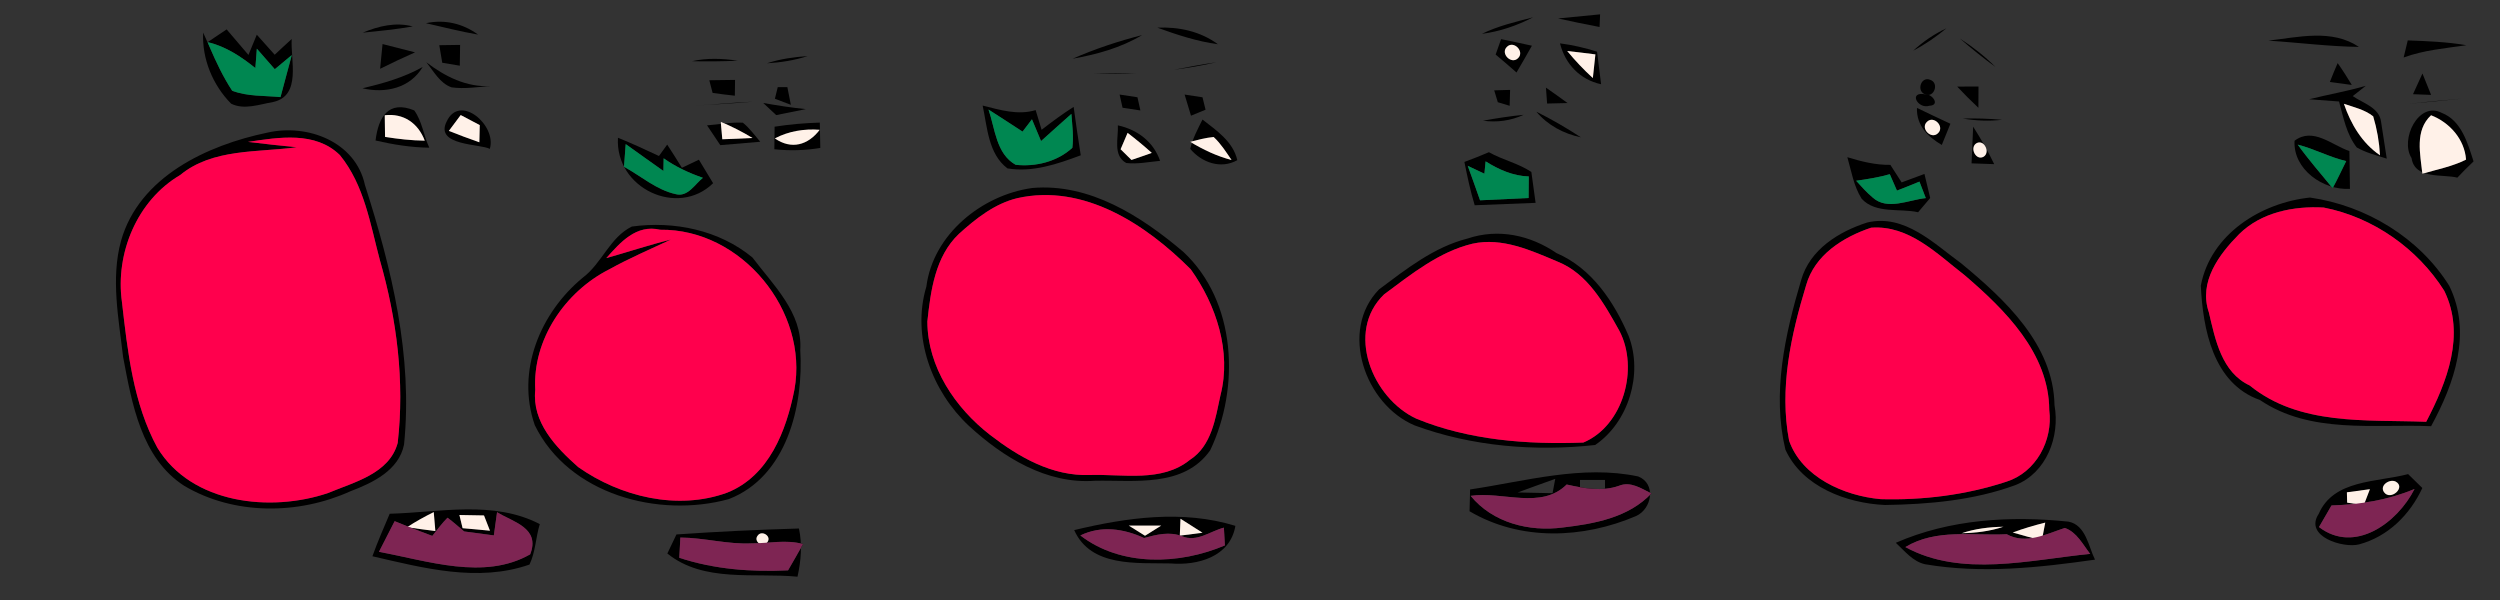 <?xml version="1.0" encoding="UTF-8" ?>
<!DOCTYPE svg PUBLIC "-//W3C//DTD SVG 1.1//EN" "http://www.w3.org/Graphics/SVG/1.1/DTD/svg11.dtd">
<svg width="500pt" height="120pt" viewBox="0 0 500 120" version="1.1" xmlns="http://www.w3.org/2000/svg">
<rect x="0" y="0" width="500" height="120" fill="#333333" stroke="none"/>
<g id="#000000ff">
<path fill="#000000" opacity="1.00" d=" M 296.38 6.77 C 299.61 5.18 303.13 4.37 306.61 3.46 C 303.41 5.12 299.96 6.30 296.38 6.77 Z" />
<path fill="#000000" opacity="1.00" d=" M 311.61 3.69 C 314.41 3.41 317.21 3.13 320.02 2.87 C 319.99 3.51 319.94 4.77 319.91 5.40 C 317.09 4.86 314.39 4.31 311.61 3.69 Z" />
<path fill="#000000" opacity="1.00" d=" M 72.55 6.53 C 75.72 5.21 79.15 4.38 82.55 5.29 C 79.25 5.87 75.89 6.20 72.55 6.53 Z" />
<path fill="#000000" opacity="1.00" d=" M 85.19 4.64 C 88.97 3.82 92.62 4.73 95.61 6.92 C 92.11 6.31 88.65 5.43 85.19 4.64 Z" />
<path fill="#000000" opacity="1.00" d=" M 231.46 5.53 C 235.76 5.34 240.07 6.26 243.58 8.85 C 239.41 8.28 235.40 6.96 231.46 5.53 Z" />
<path fill="#000000" opacity="1.00" d=" M 41.52 8.43 C 42.80 7.59 44.06 6.73 45.33 5.88 C 46.79 7.58 48.24 9.29 49.69 10.99 C 50.24 9.64 50.80 8.29 51.36 6.94 C 52.56 8.27 53.75 9.61 54.94 10.95 C 56.07 9.90 57.19 8.83 58.34 7.80 C 58.08 11.98 60.34 19.16 54.63 20.40 C 51.93 20.86 48.81 22.05 46.22 20.73 C 42.55 17.01 40.38 11.77 40.63 6.52 C 41.06 7.44 41.47 8.36 41.88 9.29 C 43.19 12.34 44.61 15.37 46.44 18.15 C 49.51 19.32 52.88 19.11 56.10 19.42 C 56.85 16.61 57.61 13.81 58.36 11.01 C 57.23 11.95 56.09 12.89 54.96 13.84 C 53.77 12.47 52.58 11.10 51.37 9.74 C 51.28 11.03 51.18 12.32 51.07 13.61 C 48.23 11.33 45.13 9.26 41.52 8.43 Z" />
<path fill="#000000" opacity="1.00" d=" M 382.65 10.13 C 384.62 8.32 386.83 6.80 389.27 5.67 C 387.21 7.38 385.01 8.90 382.65 10.13 Z" />
<path fill="#000000" opacity="1.00" d=" M 214.53 11.74 C 219.01 9.78 223.67 8.23 228.41 7.02 C 224.15 9.57 219.37 10.88 214.53 11.74 Z" />
<path fill="#000000" opacity="1.00" d=" M 453.66 8.13 C 459.69 7.44 466.36 5.75 471.79 9.38 C 465.73 9.30 459.70 8.51 453.66 8.13 Z" />
<path fill="#000000" opacity="1.00" d=" M 300.22 7.83 C 302.28 8.24 304.33 8.69 306.38 9.14 C 305.38 10.94 304.35 12.72 303.30 14.50 C 301.92 13.29 300.54 12.08 299.13 10.91 C 299.49 9.88 299.85 8.85 300.22 7.83 M 301.38 9.38 C 300.01 10.71 302.29 12.99 303.62 11.62 C 304.98 10.29 302.71 8.01 301.38 9.38 Z" />
<path fill="#000000" opacity="1.00" d=" M 391.97 7.70 C 394.53 9.35 396.93 11.23 399.08 13.38 C 396.62 11.60 394.27 9.68 391.97 7.70 Z" />
<path fill="#000000" opacity="1.00" d=" M 481.55 8.08 C 485.45 8.22 489.41 8.38 493.28 9.04 C 489.05 9.67 484.76 10.01 480.73 11.50 C 481.00 10.36 481.27 9.22 481.55 8.08 Z" />
<path fill="#000000" opacity="1.00" d=" M 76.51 8.81 C 78.67 9.36 80.84 9.92 83.01 10.47 C 80.66 11.51 78.31 12.61 76.02 13.76 C 76.17 12.11 76.34 10.46 76.51 8.81 Z" />
<path fill="#000000" opacity="1.00" d=" M 87.86 9.04 C 89.25 9.02 90.63 9.00 92.02 8.98 C 92.00 10.36 91.97 11.75 91.96 13.14 C 90.79 12.95 89.62 12.75 88.45 12.55 C 88.25 11.38 88.05 10.21 87.86 9.04 Z" />
<path fill="#000000" opacity="1.00" d=" M 312.00 8.67 C 314.52 9.00 316.99 9.56 319.41 10.34 C 319.62 11.97 320.02 15.22 320.22 16.85 C 316.01 15.94 313.03 12.81 312.00 8.67 M 313.44 10.20 C 315.02 12.12 316.73 13.93 318.57 15.61 C 318.73 14.03 318.90 12.45 319.08 10.88 C 317.20 10.63 315.32 10.41 313.44 10.20 Z" />
<path fill="#000000" opacity="1.00" d=" M 138.38 12.24 C 141.40 11.57 144.50 11.69 147.54 12.14 C 144.48 12.28 141.43 12.31 138.38 12.24 Z" />
<path fill="#000000" opacity="1.00" d=" M 153.38 12.66 C 156.02 11.80 158.77 11.40 161.53 11.22 C 158.89 12.07 156.14 12.50 153.38 12.66 Z" />
<path fill="#000000" opacity="1.00" d=" M 85.25 12.44 C 88.98 15.29 93.29 17.49 98.18 17.22 C 95.57 17.38 92.93 17.84 90.31 17.47 C 87.96 16.65 86.75 14.25 85.25 12.44 Z" />
<path fill="#000000" opacity="1.00" d=" M 234.80 13.95 C 237.60 13.41 240.44 12.86 243.28 12.45 C 240.48 13.10 237.64 13.57 234.80 13.95 Z" />
<path fill="#000000" opacity="1.00" d=" M 72.50 17.66 C 76.66 16.67 80.79 15.50 84.54 13.39 C 82.00 17.65 77.09 18.72 72.50 17.66 Z" />
<path fill="#000000" opacity="1.00" d=" M 465.97 16.40 C 466.46 15.13 466.99 13.87 467.53 12.62 C 468.53 14.03 469.46 15.50 470.36 16.99 C 468.89 16.81 467.42 16.61 465.97 16.40 Z" />
<path fill="#000000" opacity="1.00" d=" M 218.81 14.78 C 221.62 14.73 224.42 14.61 227.23 14.67 C 224.43 14.78 221.61 14.84 218.81 14.78 Z" />
<path fill="#000000" opacity="1.00" d=" M 482.60 18.84 C 483.21 17.46 483.85 16.08 484.49 14.70 C 485.07 16.13 485.65 17.55 486.22 18.98 C 485.31 18.95 483.50 18.87 482.60 18.84 Z" />
<path fill="#000000" opacity="1.00" d=" M 141.86 16.05 C 143.57 16.02 145.29 16.00 147.01 15.98 C 147.00 16.77 146.98 18.35 146.97 19.14 C 145.48 18.98 144.00 18.80 142.52 18.58 C 142.36 17.94 142.02 16.68 141.86 16.05 Z" />
<path fill="#000000" opacity="1.00" d=" M 385.01 18.86 C 383.22 18.21 384.21 15.18 386.05 15.97 C 387.89 16.57 386.84 19.67 385.01 18.86 Z" />
<path fill="#000000" opacity="1.00" d=" M 155.55 17.42 C 156.03 17.42 156.99 17.42 157.47 17.42 C 157.70 18.60 157.93 19.78 158.17 20.96 C 157.10 20.55 156.04 20.15 154.98 19.75 C 155.12 19.17 155.40 18.00 155.55 17.42 Z" />
<path fill="#000000" opacity="1.00" d=" M 391.44 17.32 C 392.85 17.31 394.28 17.30 395.70 17.30 C 395.69 18.72 395.68 20.14 395.68 21.56 C 394.22 20.19 392.80 18.78 391.44 17.32 Z" />
<path fill="#000000" opacity="1.00" d=" M 461.83 19.85 C 465.58 18.91 469.44 18.25 473.16 17.16 C 472.28 17.84 471.41 18.53 470.55 19.22 C 472.60 20.65 475.88 21.49 476.22 24.40 C 476.50 26.23 477.07 29.90 477.35 31.73 C 475.32 31.07 473.21 30.56 471.35 29.49 C 469.29 26.84 468.67 23.46 467.81 20.30 C 466.32 20.19 463.33 19.96 461.83 19.85 M 468.78 20.76 C 470.17 24.83 472.40 28.60 476.00 31.06 C 475.85 28.39 475.40 25.80 474.64 23.27 C 472.95 21.92 470.78 21.44 468.78 20.76 Z" />
<path fill="#000000" opacity="1.00" d=" M 298.84 18.07 C 299.63 18.05 301.22 18.01 302.02 17.98 C 301.99 18.78 301.95 20.37 301.93 21.16 C 301.34 20.98 300.16 20.62 299.56 20.44 C 299.38 19.84 299.02 18.66 298.84 18.07 Z" />
<path fill="#000000" opacity="1.00" d=" M 309.19 17.53 C 310.64 18.54 312.09 19.56 313.51 20.61 C 312.15 20.65 310.78 20.69 309.42 20.71 C 309.36 19.92 309.24 18.33 309.19 17.53 Z" />
<path fill="#000000" opacity="1.00" d=" M 138.59 21.13 C 142.59 20.94 146.58 20.50 150.58 20.34 C 146.59 20.70 142.58 20.90 138.59 21.13 Z" />
<path fill="#000000" opacity="1.00" d=" M 223.92 18.91 C 225.11 19.09 226.30 19.27 227.49 19.45 C 227.63 20.11 227.93 21.43 228.08 22.09 C 226.89 21.91 225.70 21.73 224.51 21.55 C 224.37 20.89 224.07 19.57 223.92 18.91 Z" />
<path fill="#000000" opacity="1.00" d=" M 236.92 18.91 C 238.11 19.09 239.30 19.27 240.50 19.46 C 240.65 20.08 240.96 21.32 241.11 21.94 C 240.14 22.34 239.17 22.74 238.20 23.14 C 237.77 21.73 237.33 20.32 236.92 18.91 Z" />
<path fill="#000000" opacity="1.00" d=" M 385.89 21.15 C 383.54 21.91 381.62 18.23 385.01 18.86 C 386.40 18.71 388.15 21.05 385.89 21.15 Z" />
<path fill="#000000" opacity="1.00" d=" M 481.68 20.76 C 485.22 20.38 488.83 20.02 492.40 19.72 C 488.82 20.10 485.24 20.45 481.68 20.76 Z" />
<path fill="#000000" opacity="1.00" d=" M 152.65 20.60 C 155.48 21.09 158.31 21.55 161.17 21.82 C 159.19 22.24 157.22 22.64 155.24 23.02 C 154.37 22.21 153.51 21.41 152.65 20.60 Z" />
<path fill="#000000" opacity="1.00" d=" M 196.53 21.11 C 199.99 21.98 203.57 23.10 207.13 22.02 C 207.54 23.33 207.92 24.64 208.32 25.96 C 210.40 24.35 212.51 22.78 214.73 21.38 C 215.15 24.61 215.65 27.83 216.15 31.06 C 211.49 32.80 206.55 34.52 201.49 33.68 C 197.63 30.76 197.46 25.40 196.53 21.11 M 197.70 21.91 C 199.02 25.74 199.22 30.76 203.13 32.96 C 207.14 33.40 211.46 32.33 214.47 29.56 C 214.76 27.31 214.44 25.03 214.28 22.78 C 212.23 24.57 210.24 26.41 208.21 28.21 C 207.60 26.76 206.99 25.31 206.39 23.86 C 205.76 24.68 205.13 25.50 204.51 26.32 C 202.24 24.84 199.98 23.36 197.70 21.91 Z" />
<path fill="#000000" opacity="1.00" d=" M 75.11 28.10 C 75.68 23.44 77.66 19.96 82.85 22.08 C 84.44 24.29 84.73 27.13 85.86 29.54 C 82.23 29.49 78.64 28.92 75.11 28.10 M 76.95 23.05 C 76.97 24.14 77.00 26.30 77.01 27.38 C 79.64 27.80 82.29 28.10 84.95 28.13 C 83.63 24.63 80.71 22.61 76.95 23.05 Z" />
<path fill="#000000" opacity="1.00" d=" M 89.32 24.33 C 91.93 18.61 99.42 25.07 97.96 29.78 C 96.20 28.76 86.87 29.19 89.32 24.33 M 92.14 23.01 C 91.35 24.07 90.56 25.12 89.77 26.18 C 91.79 26.99 93.82 27.74 95.87 28.46 C 95.89 27.60 95.93 25.88 95.95 25.02 C 94.68 24.35 93.41 23.68 92.14 23.01 Z" />
<path fill="#000000" opacity="1.00" d=" M 296.60 24.14 C 299.30 23.65 302.01 23.23 304.74 22.96 C 302.19 24.14 299.38 24.53 296.60 24.14 Z" />
<path fill="#000000" opacity="1.00" d=" M 307.27 22.34 C 310.34 23.86 313.31 25.60 316.19 27.47 C 312.73 26.74 309.56 25.06 307.27 22.34 Z" />
<path fill="#000000" opacity="1.00" d=" M 383.39 21.58 C 385.61 22.65 387.84 23.72 390.08 24.75 C 389.50 26.16 388.93 27.58 388.36 28.99 C 385.68 27.41 383.27 25.20 383.39 21.58 M 385.38 24.38 C 384.01 25.71 386.29 27.99 387.62 26.62 C 388.98 25.29 386.71 23.01 385.38 24.38 Z" />
<path fill="#000000" opacity="1.00" d=" M 482.31 31.61 C 479.94 27.92 483.71 20.14 488.36 22.58 C 492.31 24.12 493.55 28.68 494.71 32.28 C 493.59 33.33 492.51 34.42 491.47 35.53 C 488.61 34.78 482.95 35.94 482.31 31.61 M 486.21 23.05 C 482.91 26.13 484.06 30.79 484.47 34.75 C 487.37 33.89 490.47 33.31 493.21 31.92 C 492.91 27.84 489.92 24.49 486.21 23.05 Z" />
<path fill="#000000" opacity="1.00" d=" M 392.57 23.71 C 395.19 23.64 397.81 23.73 400.42 23.96 C 397.81 24.26 395.16 24.15 392.57 23.71 Z" />
<path fill="#000000" opacity="1.00" d=" M 141.41 25.07 C 143.80 24.90 146.16 24.40 148.57 24.54 C 149.92 25.62 150.92 27.05 152.05 28.35 C 150.06 28.52 146.06 28.86 144.06 29.03 C 143.18 27.71 142.29 26.39 141.41 25.07 M 144.15 24.36 C 144.23 25.23 144.38 26.98 144.46 27.85 C 146.47 27.79 148.48 27.70 150.50 27.60 C 148.47 26.35 146.33 25.29 144.15 24.36 Z" />
<path fill="#000000" opacity="1.00" d=" M 154.92 25.34 C 157.91 24.87 160.93 24.61 163.96 24.52 C 163.99 26.21 164.03 27.90 164.06 29.59 C 161.02 30.09 157.94 30.18 154.87 29.85 C 154.89 28.72 154.91 26.47 154.92 25.34 M 154.97 27.68 C 158.28 29.99 161.62 29.02 163.94 25.96 C 160.83 25.73 157.74 26.22 154.97 27.68 Z" />
<path fill="#000000" opacity="1.00" d=" M 238.05 29.78 C 238.53 27.70 239.55 25.81 240.50 23.91 C 243.31 26.11 246.61 28.31 247.46 32.03 C 244.17 33.89 240.35 32.51 238.05 29.78 M 238.03 28.36 C 240.62 29.93 243.37 31.24 246.31 32.00 C 245.21 30.40 244.17 28.72 242.73 27.40 C 241.13 27.55 239.58 27.97 238.03 28.36 Z" />
<path fill="#000000" opacity="1.00" d=" M 53.46 26.53 C 61.46 24.69 71.12 28.31 72.99 37.01 C 78.34 53.71 82.60 71.20 80.81 88.90 C 79.79 94.07 74.53 96.57 70.09 98.25 C 59.66 102.98 46.78 103.07 36.82 97.15 C 28.24 91.61 26.38 80.68 24.62 71.39 C 23.75 63.79 22.13 55.74 24.20 48.19 C 27.82 35.35 41.42 29.04 53.46 26.53 M 49.60 28.38 C 52.84 28.79 56.08 29.12 59.34 29.45 C 51.52 30.52 42.50 29.66 36.03 35.01 C 27.42 40.07 23.02 50.68 24.39 60.41 C 25.52 70.27 26.64 80.70 31.48 89.56 C 38.34 100.82 54.15 102.50 65.63 98.60 C 70.76 96.44 77.87 94.76 79.54 88.59 C 80.95 76.31 79.38 63.87 75.98 52.04 C 74.05 44.80 72.86 37.01 67.98 31.02 C 63.07 26.21 55.75 27.46 49.60 28.38 Z" />
<path fill="#000000" opacity="1.00" d=" M 223.57 25.07 C 227.48 25.93 230.68 28.32 232.02 32.17 C 229.77 32.37 227.51 32.87 225.25 32.60 C 222.51 31.10 223.72 27.55 223.57 25.07 M 225.52 26.57 C 225.05 27.66 224.58 28.75 224.12 29.85 C 224.84 30.56 225.57 31.27 226.29 31.99 C 227.65 31.54 229.00 31.06 230.36 30.58 C 228.80 29.18 227.18 27.84 225.52 26.57 Z" />
<path fill="#000000" opacity="1.00" d=" M 394.63 25.33 C 396.17 27.76 397.60 30.22 398.84 32.83 C 397.32 32.78 395.81 32.73 394.31 32.67 C 394.39 30.84 394.55 27.17 394.63 25.33 M 395.24 28.68 C 393.87 29.61 395.23 32.25 396.76 31.32 C 398.13 30.39 396.76 27.75 395.24 28.68 Z" />
<path fill="#000000" opacity="1.00" d=" M 458.91 28.15 C 462.60 25.36 466.36 29.03 469.88 30.21 C 469.91 32.10 469.96 35.88 469.99 37.77 C 464.63 38.09 458.59 33.87 458.91 28.15 M 459.55 28.93 C 461.71 31.96 464.18 34.74 466.52 37.64 C 467.51 35.86 468.32 34.04 469.24 32.22 C 465.90 31.44 462.87 29.77 459.55 28.93 Z" />
<path fill="#000000" opacity="1.00" d=" M 123.59 27.55 C 126.37 28.67 129.08 29.93 131.79 31.20 C 132.34 30.44 132.89 29.68 133.44 28.92 C 134.44 30.45 135.42 32.00 136.38 33.56 C 137.51 33.02 138.64 32.47 139.78 31.94 C 140.73 33.50 141.67 35.07 142.62 36.64 C 135.58 43.55 122.99 37.66 123.59 27.55 M 125.14 28.82 C 125.03 30.33 124.91 31.84 124.80 33.35 C 128.20 35.21 131.27 37.98 135.15 38.83 C 137.56 39.46 138.96 36.86 140.58 35.56 C 137.80 34.60 135.13 33.36 132.73 31.66 C 132.72 32.29 132.70 33.56 132.68 34.19 C 130.15 32.42 127.65 30.60 125.14 28.82 Z" />
<path fill="#000000" opacity="1.00" d=" M 292.88 32.39 C 294.53 31.78 296.16 31.13 297.78 30.44 C 300.50 31.98 303.66 32.65 306.27 34.39 C 306.48 35.94 306.91 39.02 307.12 40.57 C 303.05 40.74 298.99 40.90 294.94 41.05 C 294.08 38.21 293.46 35.30 292.88 32.39 M 297.12 32.27 C 297.06 32.89 296.94 34.12 296.88 34.74 C 295.76 34.22 294.66 33.69 293.55 33.17 C 294.37 35.46 295.21 37.75 296.01 40.06 C 299.25 39.91 302.46 39.76 305.72 39.60 C 305.73 38.16 305.74 36.72 305.76 35.29 C 302.61 35.20 299.74 33.91 297.12 32.27 Z" />
<path fill="#000000" opacity="1.00" d=" M 369.47 31.44 C 372.26 32.30 375.13 33.02 378.07 32.97 C 378.83 34.13 379.58 35.31 380.33 36.48 C 381.85 35.91 383.36 35.34 384.89 34.79 C 385.26 36.40 385.66 38.00 386.04 39.60 C 385.22 40.55 384.42 41.50 383.62 42.45 C 380.06 41.62 375.12 42.82 372.33 39.74 C 370.74 37.24 370.28 34.24 369.47 31.44 M 371.23 36.15 C 372.28 37.31 373.32 38.49 374.53 39.50 C 377.48 42.16 381.65 39.98 385.16 39.62 C 384.73 38.52 384.31 37.42 383.89 36.32 C 382.40 36.94 380.90 37.54 379.39 38.12 C 378.91 37.03 378.44 35.93 377.96 34.84 C 375.76 35.47 373.49 35.83 371.23 36.15 Z" />
<path fill="#000000" opacity="1.00" d=" M 206.44 37.60 C 217.93 36.59 228.26 43.25 236.65 50.36 C 247.31 60.27 248.03 77.48 242.04 90.06 C 236.74 97.58 226.87 95.99 218.99 96.15 C 209.32 96.88 200.62 91.45 193.80 85.19 C 186.37 78.27 182.28 67.29 185.27 57.33 C 186.60 46.87 196.38 39.00 206.44 37.60 M 203.47 39.63 C 198.96 40.71 195.14 43.73 191.78 46.78 C 187.03 51.28 186.13 58.16 185.47 64.30 C 185.51 73.41 191.03 81.57 198.01 86.98 C 203.74 91.41 210.47 95.29 217.99 95.00 C 224.59 94.79 232.36 96.53 237.97 91.98 C 242.35 89.17 243.09 83.64 244.10 79.02 C 246.34 70.32 243.23 60.95 238.15 53.86 C 229.17 44.86 216.74 36.66 203.47 39.63 Z" />
<path fill="#000000" opacity="1.00" d=" M 440.16 57.13 C 442.12 46.85 452.19 40.54 462.00 39.51 C 473.19 41.11 483.80 47.51 489.84 57.14 C 494.48 66.58 490.84 76.76 486.22 85.24 C 474.77 84.77 462.10 86.85 452.00 80.01 C 442.56 76.68 440.59 65.76 440.16 57.13 M 447.83 46.82 C 443.80 50.89 439.68 56.39 441.78 62.50 C 443.06 67.94 444.32 74.46 449.93 77.09 C 459.89 85.20 473.26 83.89 485.24 84.36 C 489.38 76.41 493.16 66.96 488.85 58.15 C 483.50 49.69 474.61 43.44 464.75 41.51 C 458.76 41.16 452.23 42.46 447.83 46.82 Z" />
<path fill="#000000" opacity="1.00" d=" M 373.45 44.50 C 380.93 42.73 386.83 48.75 392.28 52.70 C 400.95 59.87 410.70 68.89 410.90 81.04 C 412.04 87.32 409.29 94.60 403.05 97.03 C 394.76 100.07 385.75 100.87 376.99 101.00 C 369.32 100.65 360.45 97.36 357.08 89.92 C 354.38 78.64 357.00 66.92 360.22 56.05 C 361.95 49.91 367.73 46.33 373.45 44.50 M 374.22 45.54 C 368.60 47.43 362.93 50.98 361.22 57.05 C 358.19 67.03 355.82 77.71 357.82 88.14 C 360.40 95.47 368.86 99.18 376.12 99.83 C 384.58 100.07 393.19 99.00 401.25 96.35 C 407.21 94.48 410.63 88.08 409.85 82.01 C 409.80 70.62 400.97 61.94 392.93 55.04 C 387.41 50.78 381.83 44.98 374.22 45.54 Z" />
<path fill="#000000" opacity="1.00" d=" M 126.37 45.31 C 134.81 44.15 143.84 46.01 150.49 51.50 C 154.59 56.94 160.55 62.58 160.05 69.98 C 160.75 81.13 157.36 95.33 145.76 99.82 C 131.72 103.68 113.75 98.91 106.96 85.04 C 103.17 74.19 108.08 62.52 116.56 55.53 C 120.40 52.65 121.97 47.46 126.37 45.31 M 121.26 51.62 C 125.58 50.41 129.83 48.98 134.18 47.91 C 130.04 49.86 125.82 51.65 121.82 53.88 C 113.01 58.34 106.48 67.93 107.05 77.98 C 106.37 84.46 111.18 89.47 115.63 93.41 C 124.06 99.35 135.52 102.16 145.44 98.53 C 153.82 95.19 157.26 86.14 158.88 77.96 C 161.76 62.24 148.33 45.74 132.04 45.95 C 127.22 44.81 124.02 48.53 121.26 51.62 Z" />
<path fill="#000000" opacity="1.00" d=" M 293.50 47.71 C 299.72 45.62 306.09 47.06 311.29 50.61 C 318.35 53.64 322.81 60.36 325.73 67.19 C 328.65 74.79 325.72 84.44 319.03 89.00 C 307.04 90.33 294.34 89.29 282.95 85.09 C 272.99 80.92 267.78 66.09 275.82 57.87 C 281.22 53.83 286.82 49.40 293.50 47.71 M 294.50 48.74 C 287.81 50.34 282.23 54.86 276.82 58.87 C 269.02 66.36 274.47 79.68 283.28 83.74 C 293.72 88.04 305.49 88.94 316.67 88.51 C 324.67 85.15 327.82 73.69 323.88 66.17 C 320.85 60.76 317.58 54.75 311.53 52.33 C 306.20 50.08 300.43 47.43 294.50 48.74 Z" />
<path fill="#000000" opacity="1.00" d=" M 294.02 97.89 C 305.07 96.25 316.44 92.92 327.64 95.29 C 331.27 96.73 330.40 101.75 327.23 103.20 C 316.60 107.75 304.09 108.25 293.91 102.25 C 293.95 100.79 293.99 99.34 294.02 97.89 M 303.54 98.49 C 305.28 98.53 308.77 98.60 310.51 98.64 C 310.64 97.92 310.91 96.48 311.05 95.77 C 308.55 96.68 306.02 97.56 303.54 98.49 M 294.13 99.17 C 298.52 104.55 305.82 106.40 312.55 105.50 C 318.90 104.76 325.71 103.53 330.28 98.69 C 328.27 97.71 326.12 96.20 323.79 97.16 C 320.36 98.37 316.77 97.66 313.33 96.90 C 308.22 101.99 300.47 98.21 294.13 99.17 M 316.00 95.99 C 316.00 96.50 316.00 97.50 316.00 98.01 C 317.66 98.00 319.33 98.00 321.00 98.01 C 321.00 97.50 321.00 96.50 321.00 95.99 C 319.33 95.99 317.66 95.99 316.00 95.99 Z" />
<path fill="#000000" opacity="1.00" d=" M 463.75 102.76 C 466.72 95.87 475.40 96.47 481.62 94.82 C 482.56 95.75 483.51 96.68 484.47 97.60 C 481.99 102.93 477.63 107.31 471.81 108.88 C 468.66 109.69 460.73 107.30 463.75 102.76 M 479.10 96.30 C 477.88 95.74 475.85 97.10 476.81 98.44 C 478.10 100.24 481.30 97.44 479.10 96.30 M 466.30 101.09 C 465.47 102.53 464.62 103.96 463.80 105.41 C 470.91 110.86 479.49 104.58 482.91 97.79 C 477.66 100.01 471.97 100.92 466.30 101.09 M 469.38 98.46 C 469.40 98.98 469.42 100.01 469.43 100.53 C 470.53 100.71 471.64 100.88 472.75 101.04 C 473.16 99.97 473.57 98.91 473.98 97.84 C 472.44 98.04 470.91 98.24 469.38 98.46 Z" />
<path fill="#000000" opacity="1.00" d=" M 77.94 102.75 C 87.92 102.49 98.67 100.00 107.96 104.82 C 107.15 107.42 107.11 110.39 105.90 112.91 C 95.60 116.51 84.69 113.61 74.48 111.25 C 75.52 108.37 76.74 105.56 77.94 102.75 M 81.41 105.44 C 83.29 105.72 85.18 105.97 87.07 106.21 C 86.99 105.27 86.83 103.37 86.75 102.42 C 84.91 103.33 83.12 104.32 81.41 105.44 M 89.50 103.54 C 88.39 104.67 87.44 105.94 86.46 107.18 C 83.92 106.24 81.42 105.28 78.93 104.23 C 77.91 106.29 76.81 108.31 75.79 110.37 C 85.48 112.13 96.79 116.14 106.03 110.87 C 108.14 105.57 102.55 104.39 99.41 102.44 C 99.20 103.99 98.98 105.53 98.77 107.08 C 97.28 106.88 94.32 106.49 92.83 106.29 C 91.72 105.37 90.67 104.39 89.50 103.54 M 91.88 103.00 C 92.04 103.66 92.36 104.98 92.52 105.64 C 94.35 105.81 96.17 105.95 97.99 106.14 C 97.60 105.12 97.20 104.10 96.80 103.09 C 95.16 103.05 93.52 103.02 91.88 103.00 Z" />
<path fill="#000000" opacity="1.00" d=" M 214.84 106.02 C 225.35 103.50 236.54 101.92 247.08 105.17 C 246.03 111.42 239.45 113.13 234.15 112.69 C 227.40 112.53 218.16 113.50 214.84 106.02 M 236.10 103.75 C 236.06 104.59 235.99 106.29 235.96 107.13 C 237.47 106.94 238.98 106.74 240.50 106.55 C 239.03 105.61 237.56 104.69 236.10 103.75 M 216.07 107.09 C 224.17 113.36 235.88 112.97 244.98 109.08 C 244.93 108.19 244.83 106.42 244.78 105.53 C 242.03 106.24 239.35 108.50 236.42 107.25 C 233.92 106.25 231.29 106.92 228.81 107.60 C 224.75 105.73 220.23 105.06 216.07 107.09 M 225.76 105.12 C 226.84 105.80 227.92 106.48 229.00 107.15 C 230.08 106.48 231.16 105.80 232.24 105.12 C 230.08 105.11 227.92 105.11 225.76 105.12 Z" />
<path fill="#000000" opacity="1.00" d=" M 379.16 108.56 C 389.97 103.83 402.11 103.12 413.71 104.33 C 417.20 105.01 417.73 109.42 419.00 111.93 C 407.76 113.53 396.31 114.78 385.02 112.85 C 382.55 112.31 380.93 110.18 379.16 108.56 M 392.32 106.65 C 395.15 106.59 397.98 106.26 400.68 105.35 C 397.84 105.40 395.01 105.74 392.32 106.65 M 381.07 109.41 C 392.26 115.56 406.08 111.94 418.04 110.78 C 416.56 108.90 415.36 106.41 412.96 105.59 C 409.24 106.81 405.16 108.96 401.34 106.84 C 394.51 107.20 387.29 105.67 381.07 109.41 M 402.55 106.50 C 404.47 107.08 406.42 107.59 408.37 108.06 C 408.54 107.18 408.88 105.41 409.05 104.52 C 406.84 105.07 404.67 105.71 402.55 106.50 Z" />
<path fill="#000000" opacity="1.00" d=" M 135.29 106.89 C 143.45 106.32 151.61 105.94 159.79 105.70 C 160.47 108.90 160.21 112.17 159.50 115.34 C 150.92 114.50 140.73 116.58 133.47 110.70 C 134.08 109.43 134.69 108.16 135.29 106.89 M 136.07 107.51 C 136.01 108.52 135.91 110.55 135.86 111.56 C 142.88 113.87 150.26 114.42 157.61 114.07 C 158.61 112.32 159.64 110.58 160.61 108.81 C 157.23 107.87 153.78 108.68 150.35 108.67 C 145.54 108.91 140.86 107.54 136.07 107.51 M 151.53 107.13 C 150.60 108.31 152.65 109.69 153.45 108.46 C 154.43 107.27 152.34 105.93 151.53 107.13 Z" />
</g>
<g id="#008751ff">
<path fill="#008751" opacity="1.00" d=" M 41.52 8.43 C 45.13 9.26 48.23 11.33 51.07 13.61 C 51.18 12.32 51.28 11.03 51.37 9.74 C 52.58 11.10 53.77 12.47 54.96 13.84 C 56.09 12.89 57.23 11.95 58.36 11.01 C 57.61 13.81 56.85 16.61 56.10 19.42 C 52.88 19.11 49.51 19.32 46.44 18.15 C 44.61 15.37 43.19 12.34 41.88 9.29 L 41.52 8.43 Z" />
<path fill="#008751" opacity="1.00" d=" M 197.70 21.91 C 199.98 23.36 202.24 24.84 204.51 26.32 C 205.13 25.50 205.76 24.68 206.39 23.86 C 206.99 25.31 207.60 26.76 208.21 28.21 C 210.24 26.41 212.23 24.57 214.28 22.78 C 214.44 25.03 214.76 27.31 214.47 29.56 C 211.46 32.33 207.14 33.40 203.13 32.96 C 199.22 30.76 199.02 25.74 197.70 21.91 Z" />
<path fill="#008751" opacity="1.00" d=" M 125.14 28.82 C 127.65 30.60 130.15 32.42 132.68 34.19 C 132.70 33.56 132.72 32.29 132.73 31.66 C 135.13 33.36 137.80 34.60 140.58 35.56 C 138.96 36.86 137.56 39.46 135.15 38.83 C 131.27 37.98 128.20 35.21 124.80 33.35 C 124.91 31.84 125.03 30.33 125.14 28.82 Z" />
<path fill="#008751" opacity="1.00" d=" M 459.55 28.93 C 462.87 29.77 465.90 31.44 469.24 32.22 C 468.32 34.04 467.51 35.86 466.52 37.64 C 464.18 34.74 461.71 31.96 459.55 28.93 Z" />
<path fill="#008751" opacity="1.00" d=" M 297.12 32.27 C 299.74 33.91 302.61 35.20 305.76 35.29 C 305.74 36.72 305.73 38.16 305.72 39.60 C 302.46 39.76 299.25 39.91 296.01 40.06 C 295.21 37.75 294.37 35.46 293.55 33.17 C 294.66 33.69 295.76 34.22 296.88 34.74 C 296.94 34.12 297.06 32.89 297.12 32.27 Z" />
<path fill="#008751" opacity="1.00" d=" M 371.23 36.15 C 373.49 35.83 375.76 35.47 377.96 34.84 C 378.44 35.93 378.91 37.03 379.39 38.12 C 380.90 37.54 382.40 36.94 383.89 36.32 C 384.31 37.42 384.73 38.52 385.16 39.62 C 381.65 39.98 377.48 42.16 374.53 39.50 C 373.32 38.49 372.28 37.31 371.23 36.15 Z" />
</g>
<g id="#fff1e8ff">
<path fill="#fff1e8" opacity="1.00" d=" M 301.38 9.38 C 302.71 8.01 304.98 10.29 303.62 11.62 C 302.29 12.99 300.01 10.71 301.38 9.38 Z" />
<path fill="#fff1e8" opacity="1.00" d=" M 313.44 10.20 C 315.32 10.41 317.20 10.63 319.08 10.88 C 318.90 12.45 318.73 14.03 318.57 15.61 C 316.73 13.93 315.02 12.12 313.44 10.20 Z" />
<path fill="#fff1e8" opacity="1.00" d=" M 468.78 20.76 C 470.78 21.44 472.95 21.92 474.64 23.27 C 475.40 25.80 475.85 28.39 476.00 31.06 C 472.40 28.60 470.17 24.83 468.78 20.76 Z" />
<path fill="#fff1e8" opacity="1.00" d=" M 76.95 23.05 C 80.71 22.61 83.63 24.63 84.95 28.13 C 82.29 28.10 79.64 27.80 77.01 27.38 C 77.00 26.30 76.97 24.14 76.95 23.05 Z" />
<path fill="#fff1e8" opacity="1.00" d=" M 92.14 23.01 C 93.41 23.68 94.68 24.35 95.95 25.02 C 95.93 25.88 95.89 27.60 95.87 28.46 C 93.82 27.74 91.79 26.99 89.77 26.18 C 90.56 25.12 91.35 24.07 92.14 23.01 Z" />
<path fill="#fff1e8" opacity="1.00" d=" M 486.21 23.05 C 489.92 24.49 492.91 27.84 493.21 31.92 C 490.47 33.31 487.37 33.89 484.47 34.75 C 484.06 30.79 482.91 26.13 486.21 23.05 Z" />
<path fill="#fff1e8" opacity="1.00" d=" M 385.38 24.38 C 386.71 23.01 388.98 25.29 387.62 26.62 C 386.29 27.99 384.01 25.71 385.38 24.38 Z" />
<path fill="#fff1e8" opacity="1.00" d=" M 144.15 24.36 C 146.33 25.29 148.47 26.35 150.50 27.60 C 148.48 27.70 146.47 27.79 144.46 27.85 C 144.38 26.98 144.23 25.23 144.15 24.36 Z" />
<path fill="#fff1e8" opacity="1.00" d=" M 154.97 27.68 C 157.74 26.22 160.83 25.73 163.94 25.96 C 161.62 29.02 158.28 29.99 154.97 27.68 Z" />
<path fill="#fff1e8" opacity="1.00" d=" M 225.52 26.57 C 227.18 27.84 228.80 29.18 230.36 30.58 C 229.00 31.06 227.65 31.54 226.29 31.99 C 225.57 31.27 224.84 30.56 224.12 29.85 C 224.58 28.75 225.05 27.66 225.52 26.57 Z" />
<path fill="#fff1e8" opacity="1.00" d=" M 238.03 28.36 C 239.58 27.97 241.13 27.55 242.73 27.40 C 244.17 28.72 245.21 30.40 246.31 32.00 C 243.37 31.24 240.62 29.93 238.03 28.36 Z" />
<path fill="#fff1e8" opacity="1.00" d=" M 395.24 28.68 C 396.76 27.75 398.13 30.39 396.76 31.32 C 395.23 32.25 393.87 29.61 395.24 28.68 Z" />
<path fill="#fff1e8" opacity="1.00" d=" M 479.10 96.30 C 481.30 97.44 478.10 100.24 476.81 98.44 C 475.85 97.10 477.88 95.74 479.10 96.30 Z" />
<path fill="#fff1e8" opacity="1.00" d=" M 469.38 98.46 C 470.91 98.24 472.44 98.04 473.98 97.84 C 473.57 98.91 473.16 99.97 472.75 101.04 C 471.64 100.88 470.53 100.71 469.43 100.53 C 469.42 100.01 469.40 98.98 469.38 98.46 Z" />
<path fill="#fff1e8" opacity="1.00" d=" M 81.41 105.44 C 83.12 104.32 84.91 103.33 86.75 102.42 C 86.83 103.37 86.99 105.27 87.07 106.21 C 85.18 105.97 83.29 105.72 81.41 105.44 Z" />
<path fill="#fff1e8" opacity="1.00" d=" M 91.88 103.00 C 93.52 103.02 95.16 103.05 96.80 103.09 C 97.20 104.10 97.60 105.12 97.99 106.14 C 96.17 105.95 94.35 105.81 92.52 105.64 C 92.36 104.98 92.04 103.66 91.88 103.00 Z" />
<path fill="#fff1e8" opacity="1.00" d=" M 236.10 103.75 C 237.56 104.69 239.03 105.61 240.50 106.55 C 238.98 106.74 237.47 106.94 235.96 107.13 C 235.99 106.29 236.06 104.59 236.10 103.75 Z" />
<path fill="#fff1e8" opacity="1.00" d=" M 225.76 105.12 C 227.92 105.11 230.08 105.11 232.24 105.12 C 231.16 105.80 230.08 106.48 229.00 107.15 C 227.92 106.48 226.84 105.80 225.76 105.12 Z" />
<path fill="#fff1e8" opacity="1.00" d=" M 392.32 106.65 C 395.01 105.74 397.84 105.40 400.68 105.35 C 397.98 106.26 395.15 106.59 392.32 106.65 Z" />
<path fill="#fff1e8" opacity="1.00" d=" M 402.55 106.50 C 404.67 105.71 406.84 105.07 409.05 104.52 C 408.88 105.41 408.54 107.18 408.37 108.06 C 406.42 107.59 404.47 107.08 402.55 106.50 Z" />
<path fill="#fff1e8" opacity="1.00" d=" M 151.53 107.13 C 152.34 105.93 154.43 107.27 153.45 108.46 C 152.65 109.69 150.60 108.31 151.53 107.13 Z" />
</g>
<g id="#ff004dff">
<path fill="#ff004d" opacity="1.00" d=" M 49.60 28.38 C 55.75 27.46 63.07 26.21 67.98 31.02 C 72.86 37.01 74.05 44.80 75.98 52.04 C 79.38 63.87 80.95 76.31 79.54 88.59 C 77.87 94.76 70.76 96.44 65.63 98.60 C 54.15 102.50 38.34 100.82 31.48 89.56 C 26.64 80.70 25.52 70.27 24.39 60.41 C 23.02 50.68 27.42 40.07 36.03 35.01 C 42.50 29.66 51.52 30.52 59.34 29.45 C 56.08 29.12 52.84 28.79 49.60 28.38 Z" />
<path fill="#ff004d" opacity="1.00" d=" M 203.47 39.63 C 216.74 36.66 229.17 44.86 238.15 53.86 C 243.23 60.95 246.34 70.32 244.10 79.02 C 243.09 83.64 242.35 89.17 237.97 91.98 C 232.36 96.53 224.59 94.79 217.99 95.00 C 210.47 95.29 203.74 91.41 198.01 86.98 C 191.03 81.57 185.51 73.41 185.47 64.30 C 186.13 58.16 187.03 51.28 191.78 46.78 C 195.14 43.73 198.96 40.71 203.47 39.63 Z" />
<path fill="#ff004d" opacity="1.00" d=" M 447.83 46.82 C 452.23 42.46 458.76 41.16 464.75 41.51 C 474.61 43.44 483.50 49.69 488.85 58.15 C 493.16 66.96 489.38 76.41 485.24 84.36 C 473.26 83.89 459.89 85.20 449.93 77.09 C 444.32 74.46 443.06 67.94 441.78 62.50 C 439.68 56.39 443.80 50.89 447.83 46.82 Z" />
<path fill="#ff004d" opacity="1.00" d=" M 374.22 45.54 C 381.83 44.98 387.41 50.78 392.93 55.04 C 400.97 61.94 409.80 70.62 409.85 82.01 C 410.63 88.08 407.21 94.48 401.25 96.35 C 393.19 99.00 384.58 100.07 376.12 99.83 C 368.86 99.18 360.40 95.47 357.82 88.14 C 355.82 77.71 358.19 67.03 361.22 57.05 C 362.93 50.98 368.60 47.43 374.22 45.54 Z" />
<path fill="#ff004d" opacity="1.00" d=" M 121.26 51.62 C 124.02 48.53 127.22 44.81 132.04 45.95 C 148.33 45.74 161.76 62.24 158.88 77.96 C 157.26 86.14 153.82 95.19 145.44 98.53 C 135.52 102.16 124.06 99.35 115.63 93.41 C 111.18 89.47 106.37 84.46 107.05 77.98 C 106.48 67.93 113.01 58.34 121.82 53.88 C 125.82 51.65 130.04 49.86 134.18 47.91 C 129.83 48.98 125.58 50.41 121.26 51.62 Z" />
<path fill="#ff004d" opacity="1.00" d=" M 294.50 48.74 C 300.43 47.43 306.20 50.08 311.53 52.33 C 317.58 54.75 320.85 60.76 323.88 66.17 C 327.82 73.69 324.67 85.15 316.67 88.51 C 305.49 88.94 293.72 88.04 283.28 83.74 C 274.47 79.68 269.02 66.36 276.82 58.87 C 282.23 54.86 287.81 50.34 294.50 48.74 Z" />
</g>
<g id="#7e2553ff">
<path fill="#7e2553" opacity="1.00" d=" M 294.13 99.17 C 300.47 98.21 308.22 101.99 313.33 96.90 C 316.77 97.66 320.36 98.37 323.79 97.16 C 326.12 96.20 328.27 97.71 330.28 98.69 C 325.71 103.53 318.90 104.76 312.55 105.50 C 305.82 106.40 298.52 104.55 294.13 99.17 Z" />
<path fill="#7e2553" opacity="1.00" d=" M 466.30 101.09 C 471.97 100.92 477.66 100.01 482.91 97.79 C 479.49 104.58 470.91 110.86 463.80 105.41 C 464.62 103.96 465.47 102.53 466.30 101.09 Z" />
<path fill="#7e2553" opacity="1.00" d=" M 89.50 103.54 C 90.67 104.39 91.72 105.37 92.83 106.29 C 94.32 106.49 97.28 106.88 98.77 107.08 C 98.98 105.53 99.20 103.99 99.41 102.44 C 102.55 104.39 108.14 105.57 106.03 110.87 C 96.79 116.14 85.48 112.13 75.79 110.37 C 76.81 108.31 77.91 106.29 78.93 104.23 C 81.42 105.28 83.92 106.24 86.46 107.18 C 87.44 105.94 88.39 104.67 89.50 103.54 Z" />
<path fill="#7e2553" opacity="1.00" d=" M 216.07 107.09 C 220.23 105.06 224.75 105.73 228.81 107.60 C 231.29 106.92 233.92 106.25 236.42 107.25 C 239.35 108.50 242.03 106.24 244.78 105.53 C 244.83 106.42 244.93 108.19 244.98 109.08 C 235.88 112.97 224.17 113.36 216.07 107.09 Z" />
<path fill="#7e2553" opacity="1.00" d=" M 381.07 109.41 C 387.29 105.67 394.51 107.20 401.34 106.84 C 405.16 108.96 409.24 106.81 412.96 105.59 C 415.36 106.41 416.56 108.90 418.04 110.78 C 406.08 111.94 392.26 115.56 381.07 109.41 Z" />
<path fill="#7e2553" opacity="1.00" d=" M 136.07 107.51 C 140.86 107.54 145.54 108.91 150.35 108.67 C 153.78 108.68 157.23 107.87 160.61 108.81 C 159.64 110.58 158.61 112.32 157.61 114.07 C 150.26 114.42 142.88 113.87 135.86 111.56 C 135.91 110.55 136.01 108.52 136.07 107.51 Z" />
</g>
</svg>
